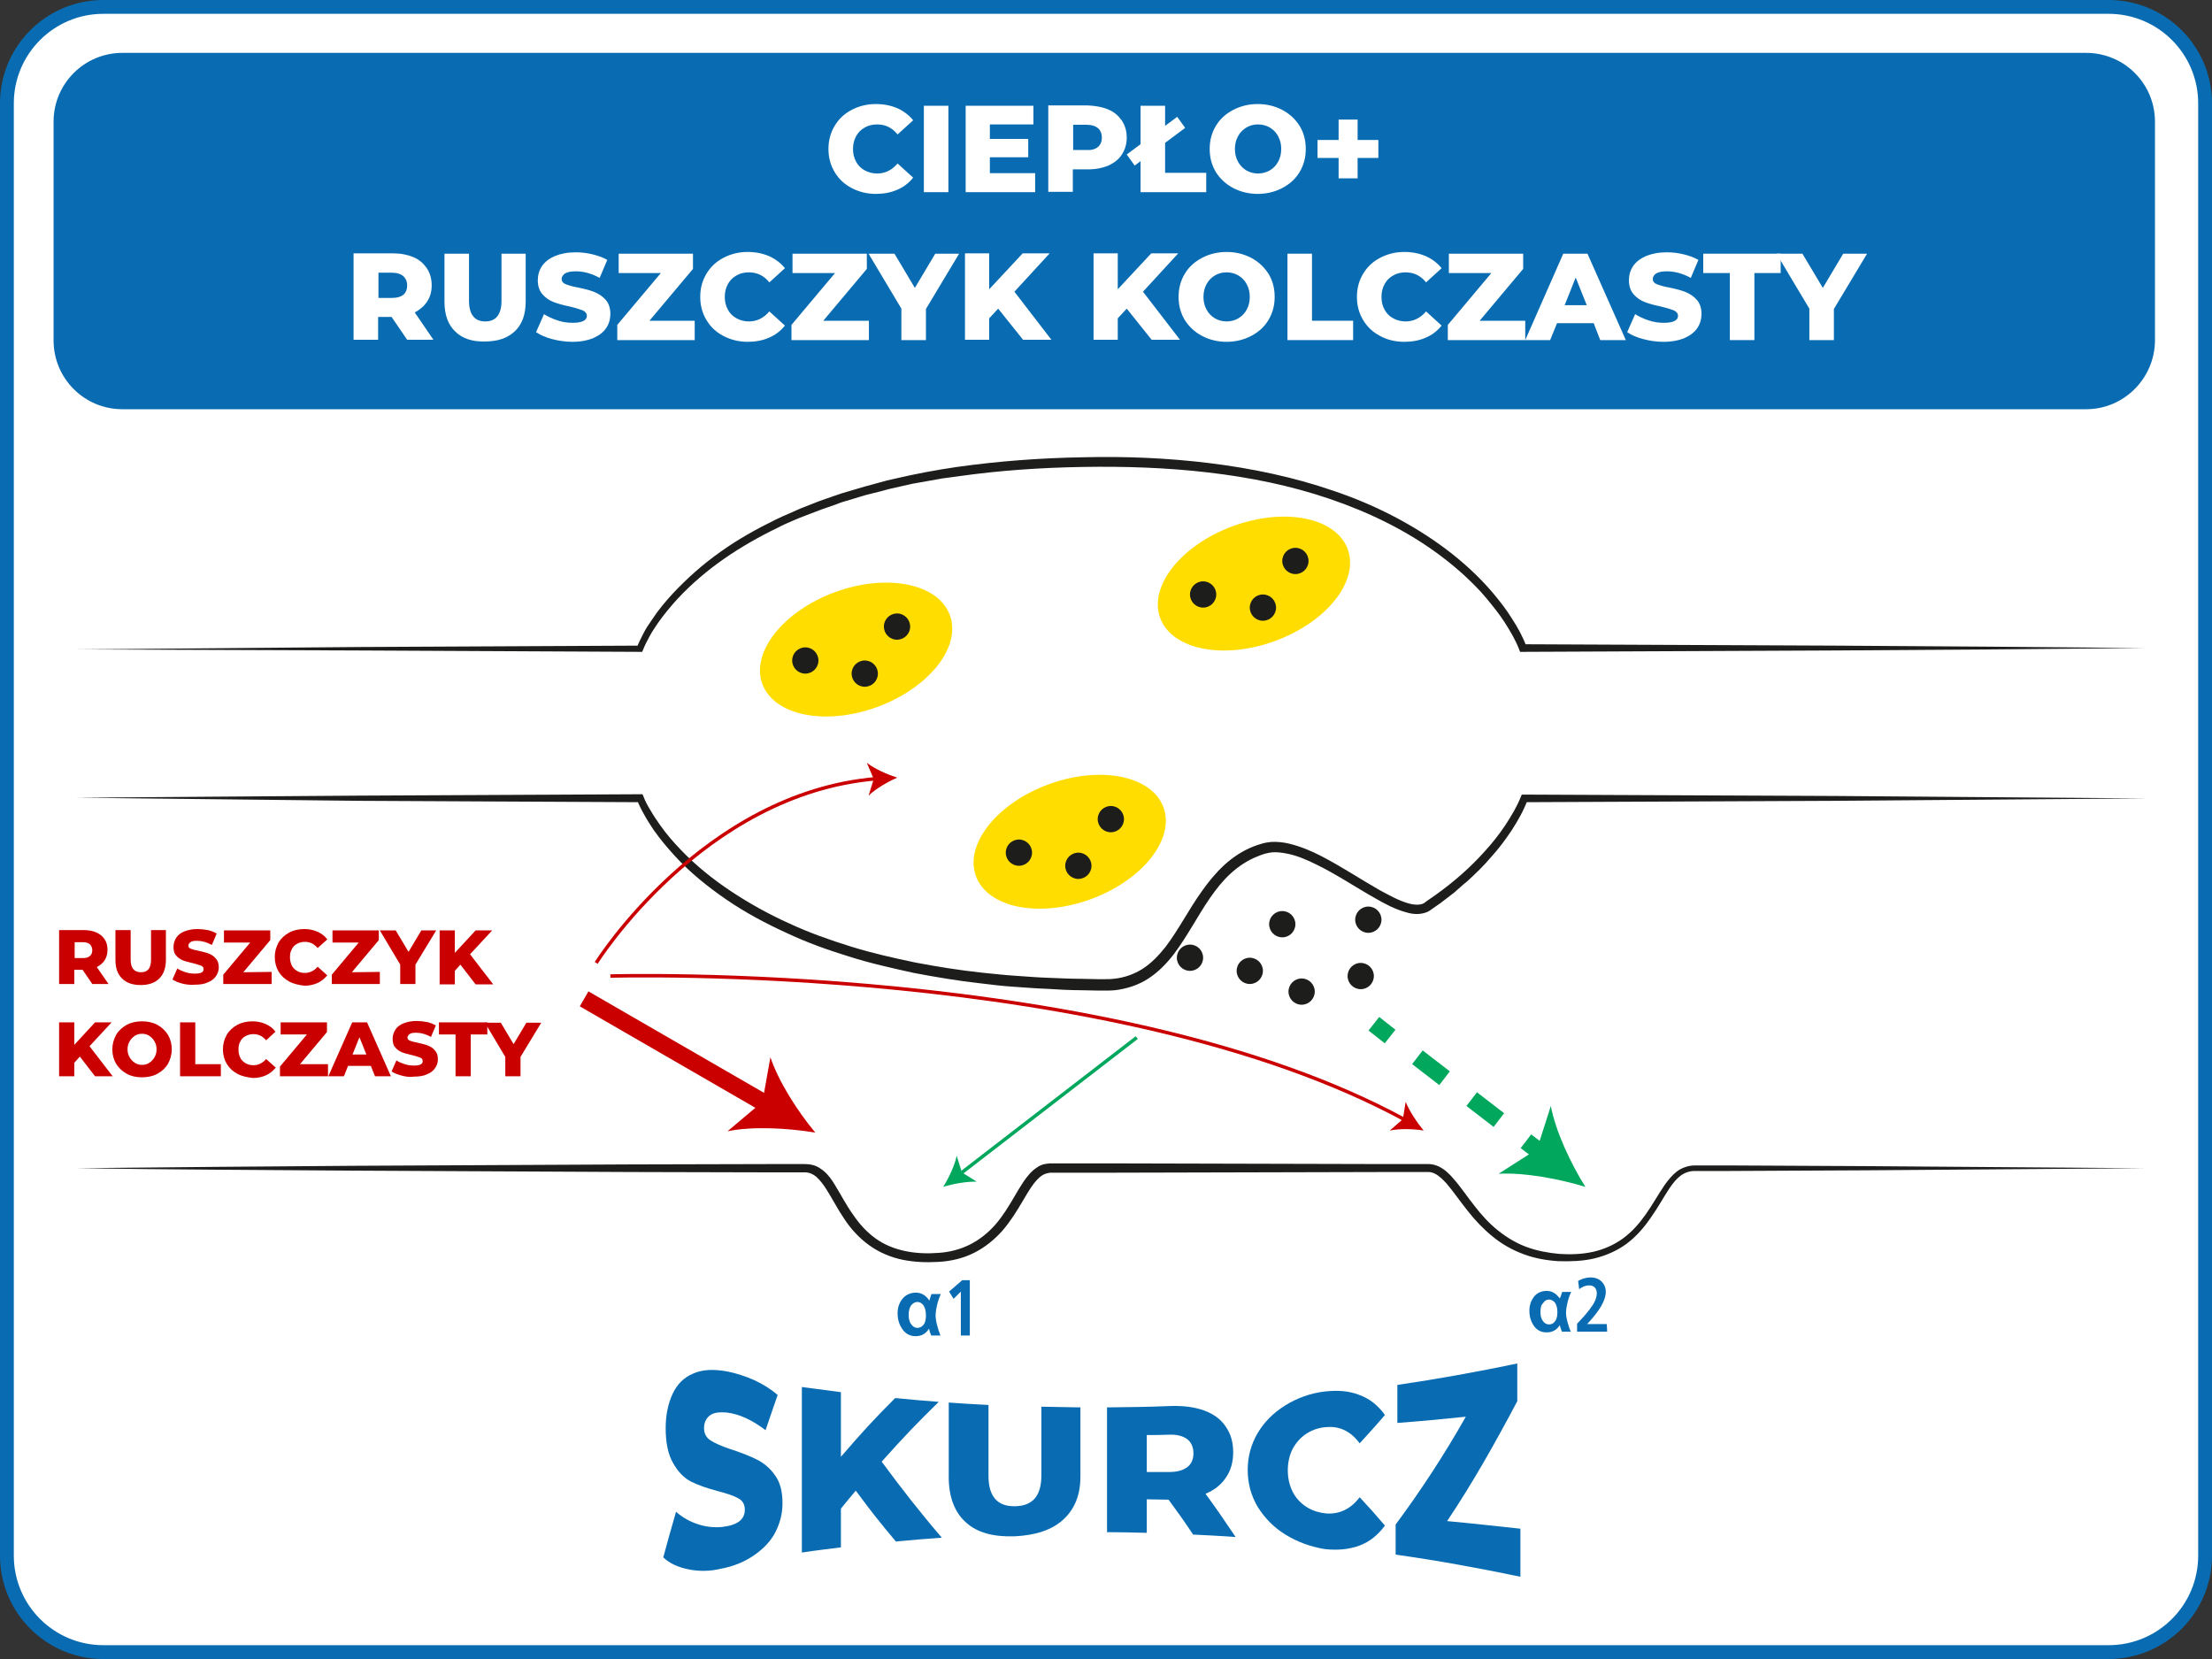 <?xml version="1.0" encoding="utf-8"?>
<!-- Generator: Adobe Illustrator 23.1.1, SVG Export Plug-In . SVG Version: 6.00 Build 0)  -->
<svg version="1.1" id="Warstwa_1" xmlns="http://www.w3.org/2000/svg" xmlns:xlink="http://www.w3.org/1999/xlink" x="0px" y="0px"
	 viewBox="0 0 640 480" style="enable-background:new 0 0 640 480;" xml:space="preserve">
<rect x="0" y="0" width="640" height="480" fill="#333333" stroke="none"/>
<style type="text/css">
	.st0{fill:#FFFFFF;}
	.st1{fill:#096CB2;}
	.st2{fill:#1D1D1B;}
	.st3{fill:#FFDD00;}
	.st4{fill:#CA0000;}
	.st5{fill:none;stroke:#00A75D;stroke-miterlimit:10;}
	.st6{fill:#00A75D;}
	.st7{fill:none;stroke:#00A75D;stroke-width:5;stroke-miterlimit:10;}
	.st8{fill:none;stroke:#00A75D;stroke-width:5;stroke-miterlimit:10;stroke-dasharray:9.92,9.92;}
	.st9{fill:none;stroke:#CA0000;stroke-width:5;stroke-miterlimit:10;}
	.st10{fill:none;stroke:#CA0000;stroke-miterlimit:10;}
</style>
<g>
	<g>
		<path class="st0" d="M29.9,478C14.5,478,2,465.5,2,450.1V29.9C2,14.5,14.5,2,29.9,2h580.2C625.5,2,638,14.5,638,29.9v420.2
			c0,15.4-12.5,27.9-27.9,27.9H29.9z"/>
		<path class="st1" d="M610.1,4C624.4,4,636,15.6,636,29.9v420.2c0,14.3-11.6,25.9-25.9,25.9H29.9C15.6,476,4,464.4,4,450.1V29.9
			C4,15.6,15.6,4,29.9,4H610.1 M610.1,0H29.9C13.4,0,0,13.4,0,29.9v420.2C0,466.6,13.4,480,29.9,480h580.2
			c16.5,0,29.9-13.4,29.9-29.9V29.9C640,13.4,626.6,0,610.1,0L610.1,0z"/>
	</g>
	<g>
		<path class="st1" d="M603.6,118.4H35.4c-11,0-19.9-8.9-19.9-19.9V35.2c0-11,8.9-19.9,19.9-19.9h568.2c11,0,19.9,8.9,19.9,19.9
			v63.4C623.4,109.5,614.5,118.4,603.6,118.4z"/>
	</g>
	<g>
		<path class="st0" d="M246.4,54.4c-2.1-1.1-3.7-2.6-4.9-4.6s-1.8-4.2-1.8-6.7s0.6-4.7,1.8-6.7s2.8-3.5,4.9-4.6
			c2.1-1.1,4.4-1.7,7-1.7c2.3,0,4.3,0.4,6.2,1.2c1.8,0.8,3.4,2,4.6,3.5l-4.5,4.1c-1.6-2-3.6-2.9-5.9-2.9c-1.4,0-2.6,0.3-3.6,0.9
			c-1.1,0.6-1.9,1.4-2.5,2.5s-0.9,2.3-0.9,3.7s0.3,2.6,0.9,3.7c0.6,1.1,1.4,1.9,2.5,2.5s2.3,0.9,3.6,0.9c2.3,0,4.3-1,5.9-2.9
			l4.5,4.1c-1.2,1.5-2.7,2.7-4.6,3.5c-1.8,0.8-3.9,1.2-6.2,1.2C250.8,56.1,248.5,55.5,246.4,54.4z"/>
		<path class="st0" d="M267.3,30.6h7.1v25h-7.1V30.6z"/>
		<path class="st0" d="M299.5,50.1v5.5h-20.1v-25H299V36h-12.6v4.2h11.1v5.3h-11.1v4.6H299.5z"/>
		<path class="st0" d="M320.7,31.7c1.7,0.7,2.9,1.8,3.9,3.2c0.9,1.4,1.4,3,1.4,4.9s-0.5,3.5-1.4,4.9s-2.2,2.4-3.9,3.2
			c-1.7,0.7-3.6,1.1-5.9,1.1h-4.4v6.5h-7.1v-25h11.4C317.1,30.6,319.1,31,320.7,31.7z M317.7,42.5c0.7-0.6,1.1-1.5,1.1-2.7
			s-0.4-2.1-1.1-2.7c-0.7-0.6-1.8-1-3.3-1h-3.9v7.3h3.9C315.9,43.5,317,43.1,317.7,42.5z"/>
		<path class="st0" d="M326,44.7l14.6-10.9l2.3,3.2l-14.6,10.9L326,44.7z M330,30.6h7.1V50H349v5.6h-19V30.6z"/>
		<path class="st0" d="M356.8,54.4c-2.1-1.1-3.8-2.7-5-4.6c-1.2-2-1.8-4.2-1.8-6.7s0.6-4.7,1.8-6.7c1.2-2,2.9-3.5,5-4.6
			s4.5-1.7,7.1-1.7s5,0.6,7.1,1.7s3.8,2.7,5,4.6s1.8,4.2,1.8,6.7s-0.6,4.7-1.8,6.7s-2.9,3.5-5,4.6s-4.5,1.7-7.1,1.7
			S358.9,55.5,356.8,54.4z M367.4,49.3c1-0.6,1.8-1.4,2.4-2.5s0.9-2.3,0.9-3.7s-0.3-2.6-0.9-3.7c-0.6-1.1-1.4-1.9-2.4-2.5
			S365.2,36,364,36c-1.3,0-2.4,0.3-3.4,0.9c-1,0.6-1.8,1.4-2.4,2.5s-0.9,2.3-0.9,3.7s0.3,2.6,0.9,3.7c0.6,1.1,1.4,1.9,2.4,2.5
			s2.2,0.9,3.4,0.9C365.2,50.2,366.3,49.9,367.4,49.3z"/>
		<path class="st0" d="M398.8,45.7h-6v5.9h-5.5v-5.9h-6.1v-5.2h6.1v-5.9h5.5v5.9h6V45.7z"/>
		<path class="st0" d="M113.3,91.7h-3.9v6.6h-7.1v-25h11.4c2.3,0,4.2,0.4,5.9,1.1c1.7,0.7,2.9,1.8,3.9,3.2c0.9,1.4,1.4,3,1.4,4.9
			c0,1.8-0.4,3.4-1.3,4.7c-0.8,1.3-2.1,2.4-3.6,3.2l5.4,7.9h-7.6L113.3,91.7z M116.7,79.9c-0.7-0.6-1.8-1-3.3-1h-3.9v7.3h3.9
			c1.5,0,2.5-0.3,3.3-0.9c0.7-0.6,1.1-1.5,1.1-2.7S117.4,80.6,116.7,79.9z"/>
		<path class="st0" d="M131.7,95.9c-2.1-2-3.1-4.9-3.1-8.6V73.4h7.1V87c0,4,1.6,6,4.7,6c3.1,0,4.7-2,4.7-6V73.4h7v13.8
			c0,3.7-1,6.6-3.1,8.6s-4.9,3-8.7,3C136.6,98.9,133.7,97.9,131.7,95.9z"/>
		<path class="st0" d="M159.7,98.1c-1.9-0.5-3.4-1.2-4.6-2l2.3-5.2c1.1,0.7,2.4,1.3,3.9,1.8s2.9,0.7,4.4,0.7c2.7,0,4.1-0.7,4.1-2
			c0-0.7-0.4-1.2-1.2-1.6c-0.8-0.3-2-0.7-3.7-1.1c-1.9-0.4-3.4-0.8-4.7-1.3s-2.3-1.2-3.2-2.2s-1.4-2.4-1.4-4.1
			c0-1.5,0.4-2.9,1.2-4.1s2.1-2.2,3.7-2.9c1.7-0.7,3.7-1.1,6.1-1.1c1.6,0,3.3,0.2,4.9,0.6c1.6,0.4,3,0.9,4.2,1.6l-2.2,5.2
			c-2.4-1.3-4.7-1.9-6.9-1.9c-1.4,0-2.4,0.2-3.1,0.6c-0.6,0.4-1,1-1,1.6c0,0.7,0.4,1.2,1.1,1.5s2,0.7,3.7,1c1.9,0.4,3.5,0.8,4.7,1.3
			s2.3,1.2,3.2,2.2s1.4,2.4,1.4,4.1c0,1.5-0.4,2.9-1.2,4.1s-2.1,2.2-3.7,2.9c-1.7,0.7-3.7,1.1-6.1,1.1
			C163.6,98.9,161.6,98.6,159.7,98.1z"/>
		<path class="st0" d="M201,92.8v5.6h-22.4V94l12.6-15H179v-5.6h21.5v4.4l-12.6,15H201z"/>
		<path class="st0" d="M209.3,97.2c-2.1-1.1-3.7-2.6-4.9-4.6s-1.8-4.2-1.8-6.7s0.6-4.7,1.8-6.7s2.8-3.5,4.9-4.6
			c2.1-1.1,4.4-1.7,7-1.7c2.3,0,4.3,0.4,6.2,1.2c1.8,0.8,3.4,2,4.6,3.5l-4.5,4.1c-1.6-2-3.6-2.9-5.9-2.9c-1.4,0-2.6,0.3-3.6,0.9
			c-1.1,0.6-1.9,1.4-2.5,2.5s-0.9,2.3-0.9,3.7c0,1.4,0.3,2.6,0.9,3.7c0.6,1.1,1.4,1.9,2.5,2.5s2.3,0.9,3.6,0.9c2.3,0,4.3-1,5.9-2.9
			l4.5,4.1c-1.2,1.5-2.7,2.7-4.6,3.5c-1.8,0.8-3.9,1.2-6.2,1.2C213.8,98.9,211.4,98.3,209.3,97.2z"/>
		<path class="st0" d="M251.4,92.8v5.6H229V94l12.6-15h-12.3v-5.6h21.5v4.4l-12.6,15H251.4z"/>
		<path class="st0" d="M267.9,89.4v9h-7.1v-9.1l-9.5-15.9h7.5l5.9,9.9l5.9-9.9h6.9L267.9,89.4z"/>
		<path class="st0" d="M288.8,89.3l-2.6,2.8v6.2h-7v-25h7v10.4l9.7-10.4h7.8l-10.2,11.1l10.7,13.9H296L288.8,89.3z"/>
		<path class="st0" d="M326,89.3l-2.6,2.8v6.2h-7v-25h7v10.4l9.7-10.4h7.8l-10.2,11.1l10.7,13.9h-8.2L326,89.3z"/>
		<path class="st0" d="M347.8,97.2c-2.1-1.1-3.8-2.7-5-4.6c-1.2-2-1.8-4.2-1.8-6.7s0.6-4.7,1.8-6.7c1.2-2,2.9-3.5,5-4.6
			s4.5-1.7,7.1-1.7s5,0.6,7.1,1.7s3.8,2.7,5,4.6s1.8,4.2,1.8,6.7s-0.6,4.7-1.8,6.7s-2.9,3.5-5,4.6s-4.5,1.7-7.1,1.7
			S349.9,98.3,347.8,97.2z M358.3,92.1c1-0.6,1.8-1.4,2.4-2.5s0.9-2.3,0.9-3.7c0-1.4-0.3-2.6-0.9-3.7s-1.4-1.9-2.4-2.5
			s-2.2-0.9-3.4-0.9c-1.3,0-2.4,0.3-3.4,0.9s-1.8,1.4-2.4,2.5s-0.9,2.3-0.9,3.7c0,1.4,0.3,2.6,0.9,3.7s1.4,1.9,2.4,2.5
			s2.2,0.9,3.4,0.9C356.1,93,357.3,92.7,358.3,92.1z"/>
		<path class="st0" d="M372.5,73.4h7.1v19.4h11.9v5.6h-19V73.4z"/>
		<path class="st0" d="M399.3,97.2c-2.1-1.1-3.7-2.6-4.9-4.6s-1.8-4.2-1.8-6.7s0.6-4.7,1.8-6.7s2.8-3.5,4.9-4.6s4.4-1.7,7-1.7
			c2.3,0,4.3,0.4,6.2,1.2c1.8,0.8,3.4,2,4.6,3.5l-4.5,4.1c-1.6-2-3.6-2.9-5.9-2.9c-1.4,0-2.6,0.3-3.6,0.9c-1.1,0.6-1.9,1.4-2.5,2.5
			s-0.9,2.3-0.9,3.7c0,1.4,0.3,2.6,0.9,3.7s1.4,1.9,2.5,2.5s2.3,0.9,3.6,0.9c2.3,0,4.3-1,5.9-2.9l4.5,4.1c-1.2,1.5-2.7,2.7-4.6,3.5
			c-1.8,0.8-3.9,1.2-6.2,1.2C403.7,98.9,401.3,98.3,399.3,97.2z"/>
		<path class="st0" d="M441.3,92.8v5.6h-22.4V94l12.6-15h-12.3v-5.6h21.5v4.4l-12.6,15H441.3z"/>
		<path class="st0" d="M461.1,93.5h-10.6l-2,4.9h-7.2l11-25h7l11.1,25H463L461.1,93.5z M459.1,88.3l-3.2-8l-3.2,8H459.1z"/>
		<path class="st0" d="M475.4,98.1c-1.9-0.5-3.5-1.2-4.6-2l2.3-5.2c1.1,0.7,2.4,1.3,3.9,1.8s2.9,0.7,4.4,0.7c2.7,0,4.1-0.7,4.1-2
			c0-0.7-0.4-1.2-1.2-1.6c-0.8-0.3-2-0.7-3.7-1.1c-1.9-0.4-3.4-0.8-4.7-1.3c-1.3-0.5-2.3-1.2-3.2-2.2c-0.9-1-1.4-2.4-1.4-4.1
			c0-1.5,0.4-2.9,1.2-4.1c0.8-1.2,2.1-2.2,3.7-2.9c1.7-0.7,3.7-1.1,6.1-1.1c1.6,0,3.3,0.2,4.9,0.6s3,0.9,4.2,1.6l-2.2,5.2
			c-2.4-1.3-4.7-1.9-6.9-1.9c-1.4,0-2.4,0.2-3.1,0.6c-0.6,0.4-1,1-1,1.6c0,0.7,0.4,1.2,1.1,1.5s2,0.7,3.7,1c1.9,0.4,3.5,0.8,4.7,1.3
			s2.3,1.2,3.2,2.2c0.9,1,1.4,2.4,1.4,4.1c0,1.5-0.4,2.9-1.2,4.1c-0.8,1.2-2.1,2.2-3.7,2.9c-1.7,0.7-3.7,1.1-6.1,1.1
			C479.2,98.9,477.3,98.6,475.4,98.1z"/>
		<path class="st0" d="M500.5,79h-7.7v-5.6h22.4V79h-7.6v19.4h-7.1V79z"/>
		<path class="st0" d="M530.6,89.4v9h-7.1v-9.1L514,73.4h7.5l5.9,9.9l5.9-9.9h6.9L530.6,89.4z"/>
	</g>
</g>
<g>
	<g>
		<g>
			<path class="st2" d="M22.2,187.9l81.5-0.7l81.5-0.4l-1,0.7c0.6-1.6,1.3-2.9,2-4.3c0.7-1.4,1.6-2.7,2.5-4c1.7-2.6,3.7-5,5.8-7.3
				c4.2-4.5,8.8-8.6,13.9-12.2c5-3.6,10.4-6.6,15.9-9.3c1.4-0.7,2.8-1.3,4.2-1.9c1.4-0.6,2.8-1.3,4.2-1.8l4.3-1.7l4.3-1.5
				c1.4-0.5,2.9-1,4.4-1.4s2.9-0.9,4.4-1.3l4.4-1.2l2.2-0.6l2.2-0.5l4.5-1c1.5-0.3,3-0.6,4.5-0.9l4.5-0.8l4.5-0.7
				c12.1-1.7,24.3-2.6,36.5-2.8c12.2-0.3,24.4,0.2,36.6,1.7c12.1,1.5,24.2,4,35.8,8c11.6,3.9,22.7,9.5,32.6,16.9
				c4.9,3.7,9.5,7.9,13.5,12.6c2,2.4,3.9,4.8,5.5,7.4c1.7,2.6,3.2,5.3,4.3,8.3l-1.1-0.8l90.1,0.4l45,0.3l45,0.4l-45,0.4l-45,0.3
				l-90.1,0.4h-0.8l-0.3-0.8c-1-2.6-2.6-5.3-4.2-7.8s-3.5-4.8-5.4-7.1s-4.1-4.4-6.2-6.4c-2.2-2-4.5-3.9-6.9-5.7
				c-9.6-7.2-20.5-12.5-31.9-16.4s-23.3-6.3-35.3-7.7s-24.1-1.8-36.2-1.6s-24.2,1-36.1,2.7l-4.5,0.6l-4.5,0.8
				c-1.5,0.3-3,0.5-4.5,0.8l-4.4,1l-2.2,0.5l-2.2,0.6l-4.4,1.1c-1.5,0.4-2.9,0.9-4.3,1.3c-1.4,0.4-2.9,0.8-4.3,1.4l-4.3,1.5
				l-4.2,1.6c-1.4,0.5-2.8,1.1-4.2,1.7c-1.4,0.6-2.8,1.2-4.1,1.9c-5.4,2.6-10.7,5.6-15.6,9c-4.9,3.4-9.5,7.3-13.6,11.7
				c-2,2.2-3.9,4.5-5.6,6.9c-0.8,1.2-1.7,2.5-2.4,3.8s-1.4,2.6-1.9,3.9l-0.3,0.7h-0.7l-81.5-0.4L22.2,187.9z"/>
		</g>
		<g>
			<path class="st2" d="M22.2,230.8l81.5-0.6l81.5-0.4h0.7l0.3,0.7c0.5,1.4,1.3,2.8,2.1,4.1c0.8,1.4,1.7,2.7,2.6,4
				c1.8,2.6,3.9,5,6.1,7.3c4.4,4.6,9.4,8.6,14.7,12.1c5.3,3.5,10.9,6.6,16.7,9.2c5.8,2.7,11.8,4.8,17.9,6.7
				c6.1,1.9,12.4,3.3,18.6,4.6c6.3,1.2,12.6,2.2,19,2.9c3.2,0.3,6.4,0.7,9.6,0.9c3.2,0.2,6.4,0.5,9.6,0.6s6.4,0.3,9.6,0.3l4.8,0.1
				h2.4c0.8,0,1.5,0,2.3-0.1c3-0.3,5.9-1.3,8.4-2.9s4.7-3.9,6.6-6.3c3.8-5,6.7-10.8,10.5-16.1c1.9-2.7,4-5.3,6.5-7.6
				s5.4-4.2,8.5-5.4c0.8-0.3,1.6-0.6,2.4-0.8c0.9-0.3,1.8-0.4,2.7-0.5c1.8-0.1,3.5,0.1,5.2,0.5c3.3,0.8,6.4,2.1,9.3,3.6
				c5.8,3,11.2,6.6,16.8,9.8c2.8,1.5,5.6,3.1,8.5,3.9c1.4,0.4,2.9,0.5,4,0.1c0.1-0.1,0.3-0.1,0.4-0.2l0.2-0.1l0.2-0.2l1-0.7l2-1.4
				c5.2-3.7,10-7.9,14.2-12.6c2.1-2.3,4.1-4.8,5.9-7.5c1.7-2.6,3.4-5.4,4.5-8.2l0.3-0.7h0.7l90.1,0.4l90.1,0.7l-90.1,0.7l-90.1,0.4
				l1-0.7c-1.2,3.2-2.8,6-4.6,8.8c-1.8,2.7-3.8,5.4-6,7.8c-2.1,2.5-4.5,4.8-6.9,7c-1.3,1-2.5,2.2-3.7,3.2c-1.3,1-2.6,2-3.9,3l-2,1.4
				l-1,0.7l-0.3,0.2l-0.3,0.2c-0.2,0.1-0.5,0.2-0.7,0.3c-2,0.7-3.9,0.5-5.6,0c-3.4-0.9-6.3-2.5-9.1-4.1c-5.7-3.2-11-6.8-16.7-9.6
				c-2.8-1.4-5.7-2.7-8.7-3.3c-1.5-0.3-3-0.5-4.4-0.4c-0.7,0.1-1.4,0.2-2.1,0.4s-1.5,0.5-2.2,0.8c-2.8,1.1-5.4,2.8-7.7,4.9
				c-2.3,2.1-4.2,4.5-6,7.1c-3.6,5.2-6.5,11-10.5,16.3c-2,2.6-4.4,5.1-7.3,7s-6.3,3-9.7,3.4c-0.9,0.1-1.7,0.1-2.6,0.1h-2.4l-4.9-0.1
				c-3.2,0-6.5-0.2-9.7-0.4c-3.2-0.1-6.5-0.4-9.7-0.6s-6.4-0.6-9.7-1c-6.4-0.7-12.8-1.8-19.2-3c-6.3-1.4-12.7-2.8-18.9-4.8
				c-6.2-1.9-12.3-4.1-18.2-6.9c-5.9-2.7-11.7-5.8-17.1-9.5c-5.4-3.7-10.5-7.8-14.9-12.6c-2.2-2.4-4.3-4.9-6.2-7.6
				c-0.9-1.4-1.8-2.7-2.6-4.2c-0.8-1.4-1.6-2.9-2.2-4.5l1,0.7l-81.5-0.4L22.2,230.8z"/>
		</g>
		<g>
			
				<ellipse transform="matrix(0.939 -0.344 0.344 0.939 -49.528 96.708)" class="st3" cx="247.7" cy="187.9" rx="28.9" ry="17.7"/>
			<circle class="st2" cx="233" cy="191.1" r="3.8"/>
			
				<ellipse transform="matrix(0.16 -0.987 0.987 0.16 39.058 408.507)" class="st2" cx="259.6" cy="181.3" rx="3.8" ry="3.8"/>
			<circle class="st2" cx="250.2" cy="194.9" r="3.8"/>
		</g>
		<g>
			
				<ellipse transform="matrix(0.939 -0.344 0.344 0.939 -35.931 135.144)" class="st3" cx="362.8" cy="168.8" rx="28.9" ry="17.7"/>
			<circle class="st2" cx="348.1" cy="172" r="3.8"/>
			<circle class="st2" cx="374.8" cy="162.3" r="3.8"/>
			<circle class="st2" cx="365.4" cy="175.8" r="3.8"/>
		</g>
		
			<ellipse transform="matrix(0.939 -0.344 0.344 0.939 -64.884 121.364)" class="st3" cx="309.5" cy="243.5" rx="28.9" ry="17.7"/>
		<g>
			<circle class="st2" cx="294.8" cy="246.7" r="3.8"/>
			<circle class="st2" cx="321.4" cy="237" r="3.8"/>
			<circle class="st2" cx="312" cy="250.5" r="3.8"/>
		</g>
		<g>
			<circle class="st2" cx="344.3" cy="277.1" r="3.8"/>
			<circle class="st2" cx="371" cy="267.4" r="3.8"/>
			<circle class="st2" cx="361.6" cy="280.9" r="3.8"/>
		</g>
		<g>
			<circle class="st2" cx="376.6" cy="286.9" r="3.8"/>
			<circle class="st2" cx="395.9" cy="266.1" r="3.8"/>
			<circle class="st2" cx="393.7" cy="282.4" r="3.8"/>
		</g>
	</g>
	<g>
		<path class="st2" d="M22.2,338c26.7-0.3,53.5-0.5,80.2-0.7l80.2-0.4l40.1-0.1h10c0.9,0,2,0.1,2.9,0.4c1,0.3,1.8,0.9,2.6,1.5
			c1.5,1.2,2.5,2.7,3.4,4.2c1.8,2.9,3.3,5.9,5.2,8.5c1.8,2.7,4,5.1,6.5,6.9c5.1,3.7,11.8,4.7,18.2,4.2c3.2-0.2,6.3-1,9.1-2.4
			c2.8-1.4,5.3-3.4,7.4-5.8s3.8-5.2,5.5-8.1c0.8-1.4,1.7-2.9,2.7-4.4c1-1.4,2.1-2.9,3.8-4c0.8-0.6,1.8-1,2.9-1.1
			c0.5-0.1,1.1-0.1,1.5-0.1h1.3h5h10l80.2,0.2h10h2.5c1,0,2,0.3,2.9,0.7c1.8,0.9,3.1,2.2,4.2,3.5c2.3,2.6,4.1,5.4,6.2,8
			c2,2.6,4.2,5,6.7,7s5.3,3.7,8.3,4.8c3,1.1,6.2,1.7,9.5,2c3.2,0.2,6.5,0.1,9.7-0.6c3.1-0.7,6.1-2,8.7-3.9s4.7-4.3,6.6-7
			s3.5-5.6,5.4-8.4c1-1.4,2.1-2.8,3.5-3.9s3.4-1.8,5.2-1.8h10l40.1,0.2l80.2,0.6l-80.2,0.6l-40.1,0.2h-10c-1.5,0-2.9,0.5-4.1,1.4
			s-2.2,2.2-3.1,3.5c-1.8,2.7-3.4,5.7-5.4,8.5c-1.9,2.8-4.2,5.5-7,7.6s-6.1,3.5-9.4,4.3c-3.4,0.8-6.9,0.9-10.3,0.8
			c-3.4-0.2-6.9-0.8-10.1-2c-3.3-1.2-6.3-2.9-9-5.1s-5.1-4.7-7.2-7.4c-2.1-2.6-4-5.4-6.1-7.9c-1.1-1.2-2.2-2.3-3.4-2.9
			c-0.6-0.3-1.2-0.5-1.9-0.5h-2.5h-10l-80.2,0.2h-10h-5h-1.3c-0.4,0-0.7,0-1,0.1c-0.6,0.1-1.2,0.3-1.8,0.7c-1.1,0.7-2.1,1.9-3,3.2
			c-0.9,1.3-1.7,2.7-2.6,4.2c-1.7,2.9-3.5,5.8-5.8,8.5c-2.3,2.6-5.1,4.9-8.3,6.5c-3.2,1.6-6.7,2.4-10.2,2.6s-6.9,0.1-10.4-0.6
			c-3.4-0.7-6.8-2.1-9.7-4.2s-5.3-4.7-7.2-7.6c-1.9-2.8-3.5-5.9-5.2-8.6c-0.9-1.4-1.8-2.6-2.9-3.6c-1.1-0.9-2.3-1.4-3.8-1.3h-10
			l-40.1-0.1l-80.2-0.4C75.7,338.5,48.9,338.4,22.2,338z"/>
	</g>
	<g>
		<path class="st4" d="M23.9,280.6h-2.4v4.1h-4.4v-15.6h7.1c1.4,0,2.6,0.2,3.7,0.7s1.8,1.1,2.4,2s0.8,1.9,0.8,3.1
			c0,1.1-0.3,2.1-0.8,2.9s-1.3,1.5-2.3,2l3.4,4.9h-4.7L23.9,280.6z M26,273.2c-0.5-0.4-1.1-0.6-2-0.6h-2.4v4.6H24
			c0.9,0,1.6-0.2,2-0.6c0.5-0.4,0.7-1,0.7-1.7C26.7,274.2,26.4,273.6,26,273.2z"/>
		<path class="st4" d="M35.3,283.1c-1.3-1.3-1.9-3-1.9-5.4v-8.6h4.4v8.5c0,2.5,1,3.7,3,3.7s2.9-1.2,2.9-3.7v-8.5H48v8.6
			c0,2.3-0.6,4.1-1.9,5.4S43,285,40.7,285S36.6,284.4,35.3,283.1z"/>
		<path class="st4" d="M52.8,284.6c-1.2-0.3-2.1-0.7-2.9-1.2l1.4-3.2c0.7,0.5,1.5,0.8,2.4,1.1s1.8,0.4,2.7,0.4
			c1.7,0,2.5-0.4,2.5-1.3c0-0.4-0.2-0.8-0.7-1s-1.3-0.4-2.3-0.7c-1.2-0.3-2.1-0.5-2.9-0.8c-0.8-0.3-1.5-0.8-2-1.4
			c-0.6-0.6-0.8-1.5-0.8-2.6c0-0.9,0.3-1.8,0.8-2.6c0.5-0.8,1.3-1.4,2.3-1.8s2.3-0.7,3.8-0.7c1,0,2,0.1,3,0.3c1,0.2,1.9,0.6,2.6,1
			l-1.4,3.3c-1.5-0.8-2.9-1.2-4.3-1.2c-0.9,0-1.5,0.1-1.9,0.4s-0.6,0.6-0.6,1s0.2,0.7,0.7,0.9c0.5,0.2,1.2,0.4,2.3,0.6
			c1.2,0.3,2.2,0.5,2.9,0.8s1.5,0.7,2,1.4c0.6,0.6,0.9,1.5,0.9,2.6c0,0.9-0.3,1.8-0.8,2.5c-0.5,0.8-1.3,1.4-2.3,1.8
			c-1,0.5-2.3,0.7-3.8,0.7C55.2,285,54,284.9,52.8,284.6z"/>
		<path class="st4" d="M78.6,281.2v3.5h-14V282l7.8-9.3h-7.6v-3.5h13.4v2.8l-7.8,9.3L78.6,281.2L78.6,281.2z"/>
		<path class="st4" d="M83.7,284c-1.3-0.7-2.3-1.6-3.1-2.9c-0.7-1.2-1.1-2.6-1.1-4.2s0.4-2.9,1.1-4.2c0.7-1.2,1.8-2.2,3.1-2.9
			c1.3-0.7,2.8-1,4.4-1c1.4,0,2.7,0.3,3.8,0.8c1.1,0.5,2.1,1.2,2.8,2.2l-2.8,2.5c-1-1.2-2.2-1.8-3.7-1.8c-0.8,0-1.6,0.2-2.3,0.6
			s-1.2,0.9-1.5,1.6c-0.4,0.7-0.5,1.4-0.5,2.3s0.2,1.6,0.5,2.3s0.9,1.2,1.5,1.6c0.7,0.4,1.4,0.6,2.3,0.6c1.4,0,2.7-0.6,3.7-1.8
			l2.8,2.5c-0.8,0.9-1.7,1.7-2.8,2.2c-1.1,0.5-2.4,0.8-3.8,0.8C86.5,285,85,284.7,83.7,284z"/>
		<path class="st4" d="M109.9,281.2v3.5H96V282l7.8-9.3h-7.6v-3.5h13.4v2.8l-7.8,9.3L109.9,281.2L109.9,281.2z"/>
		<path class="st4" d="M120.2,279.1v5.6h-4.4v-5.6l-5.9-9.9h4.6l3.7,6.2l3.7-6.2h4.3L120.2,279.1z"/>
		<path class="st4" d="M133.2,279.1l-1.6,1.8v3.9h-4.4v-15.6h4.4v6.5l6-6.5h4.8l-6.4,6.9l6.7,8.7h-5.1L133.2,279.1z"/>
		<path class="st4" d="M23.1,305.7l-1.6,1.8v3.9h-4.4v-15.6h4.4v6.5l6-6.5h4.8l-6.4,6.9l6.7,8.7h-5.1L23.1,305.7z"/>
		<path class="st4" d="M36.7,310.7c-1.3-0.7-2.3-1.7-3.1-2.9c-0.7-1.2-1.1-2.6-1.1-4.2c0-1.5,0.4-2.9,1.1-4.2
			c0.7-1.2,1.8-2.2,3.1-2.9c1.3-0.7,2.8-1,4.4-1s3.1,0.3,4.4,1c1.3,0.7,2.3,1.7,3.1,2.9c0.7,1.2,1.1,2.6,1.1,4.2
			c0,1.5-0.4,2.9-1.1,4.2c-0.7,1.2-1.8,2.2-3.1,2.9s-2.8,1-4.4,1S38,311.4,36.7,310.7z M43.2,307.5c0.6-0.4,1.1-0.9,1.5-1.6
			s0.6-1.4,0.6-2.3s-0.2-1.6-0.6-2.3c-0.4-0.7-0.9-1.2-1.5-1.6s-1.3-0.6-2.1-0.6s-1.5,0.2-2.1,0.6s-1.1,0.9-1.5,1.6
			s-0.6,1.4-0.6,2.3s0.2,1.6,0.6,2.3c0.4,0.7,0.9,1.2,1.5,1.6s1.3,0.6,2.1,0.6S42.6,307.9,43.2,307.5z"/>
		<path class="st4" d="M52.1,295.8h4.4v12.1h7.4v3.5H52.1V295.8z"/>
		<path class="st4" d="M68.7,310.7c-1.3-0.7-2.3-1.6-3.1-2.9c-0.7-1.2-1.1-2.6-1.1-4.2s0.4-2.9,1.1-4.2c0.7-1.2,1.8-2.2,3.1-2.9
			c1.3-0.7,2.8-1,4.4-1c1.4,0,2.7,0.3,3.8,0.8c1.1,0.5,2.1,1.2,2.8,2.2L77,301c-1-1.2-2.2-1.8-3.7-1.8c-0.8,0-1.6,0.2-2.3,0.6
			s-1.2,0.9-1.5,1.6c-0.4,0.7-0.5,1.4-0.5,2.3s0.2,1.6,0.5,2.3s0.9,1.2,1.5,1.6c0.7,0.4,1.4,0.6,2.3,0.6c1.4,0,2.7-0.6,3.7-1.8
			l2.8,2.5c-0.8,0.9-1.7,1.7-2.8,2.2c-1.1,0.5-2.4,0.8-3.8,0.8C71.5,311.7,70,311.4,68.7,310.7z"/>
		<path class="st4" d="M94.9,307.9v3.5H81v-2.8l7.8-9.3h-7.6v-3.5h13.4v2.8l-7.8,9.3H94.9z"/>
		<path class="st4" d="M107.3,308.4h-6.6l-1.2,3H95l6.9-15.6h4.3l6.9,15.6h-4.6L107.3,308.4z M106,305.1l-2-5l-2,5H106z"/>
		<path class="st4" d="M116.2,311.2c-1.2-0.3-2.1-0.7-2.9-1.2l1.4-3.2c0.7,0.5,1.5,0.8,2.4,1.1s1.8,0.4,2.7,0.4
			c1.7,0,2.5-0.4,2.5-1.3c0-0.4-0.2-0.8-0.7-1s-1.3-0.4-2.3-0.7c-1.2-0.3-2.1-0.5-2.9-0.8s-1.5-0.8-2-1.4c-0.6-0.6-0.8-1.5-0.8-2.6
			c0-0.9,0.3-1.8,0.8-2.6c0.5-0.8,1.3-1.4,2.3-1.8s2.3-0.7,3.8-0.7c1,0,2,0.1,3,0.3c1,0.2,1.9,0.6,2.6,1l-1.4,3.3
			c-1.5-0.8-2.9-1.2-4.3-1.2c-0.9,0-1.5,0.1-1.9,0.4s-0.6,0.6-0.6,1s0.2,0.7,0.7,0.9c0.5,0.2,1.2,0.4,2.3,0.6
			c1.2,0.3,2.2,0.5,2.9,0.8s1.5,0.7,2,1.4c0.6,0.6,0.9,1.5,0.9,2.6c0,0.9-0.3,1.8-0.8,2.5c-0.5,0.8-1.3,1.4-2.3,1.8
			c-1,0.5-2.3,0.7-3.8,0.7C118.6,311.7,117.3,311.5,116.2,311.2z"/>
		<path class="st4" d="M131.8,299.3H127v-3.5h14v3.5h-4.8v12.1h-4.4V299.3z"/>
		<path class="st4" d="M150.6,305.8v5.6h-4.4v-5.6l-5.9-9.9h4.6l3.7,6.2l3.7-6.2h4.3L150.6,305.8z"/>
	</g>
	<g>
		<g>
			<line class="st5" x1="328.9" y1="300.2" x2="277.7" y2="339.7"/>
			<g>
				<path class="st6" d="M272.9,343.4c1.6-2.6,3.3-6.1,3.9-9l1.5,4.8l4.3,2.7C279.7,341.8,275.8,342.5,272.9,343.4z"/>
			</g>
		</g>
	</g>
	<g>
		<g>
			<line class="st7" x1="397.5" y1="296.2" x2="402.2" y2="299.9"/>
			<line class="st8" x1="410.1" y1="305.9" x2="437.6" y2="327.1"/>
			<line class="st7" x1="441.5" y1="330.2" x2="446.2" y2="333.8"/>
			<g>
				<path class="st6" d="M458.7,343.4c-7.5-2.3-17.6-4.2-25.1-3.8l11.1-7.1l4-12.5C450.1,327.4,454.5,336.7,458.7,343.4z"/>
			</g>
		</g>
	</g>
	<g>
		<g>
			<line class="st9" x1="169" y1="289" x2="222.3" y2="319.8"/>
			<g>
				<path class="st4" d="M235.9,327.7c-7.8-1.3-18-1.9-25.4-0.4l10.1-8.5l2.3-12.9C225.3,313,230.8,321.6,235.9,327.7z"/>
			</g>
		</g>
	</g>
	<g>
		<g>
			<path class="st10" d="M172.5,278.6c0,0,30.7-49.1,81.1-53.3"/>
			<g>
				<path class="st4" d="M259.6,225c-2.8,1.2-6.2,3.2-8.3,5.2l1.5-4.8l-2-4.7C253.1,222.5,256.8,224.1,259.6,225z"/>
			</g>
		</g>
	</g>
	<g>
		<polygon class="st1" points="280.6,386.4 278,386.4 278,373.7 275.9,375.8 274.6,373.7 278.4,370.4 280.6,370.4 		"/>
		<path class="st1" d="M262.9,380.4c0,1.1,0.2,2,0.7,2.7s1.1,1.1,1.8,1.1s1.3-0.3,1.8-0.9s0.7-1.5,0.7-2.8c0-1.2-0.3-2.2-0.7-2.8
			c-0.5-0.7-1.1-1-1.8-1c-0.7,0-1.3,0.4-1.8,1C263.2,378.3,262.9,379.2,262.9,380.4 M269.5,374.4h2.7c-0.4,0.9-0.8,2-1.1,3.3
			s-0.4,2.3-0.4,2.8c0,0.7,0.1,1.6,0.4,2.8s0.6,2.1,1,3.1h-2.7c0-0.1-0.1-0.4-0.2-0.6c-0.2-0.4-0.3-0.9-0.4-1.4
			c-0.9,1.5-2.2,2.2-3.9,2.2c-1.6,0-2.9-0.7-3.8-2s-1.4-2.8-1.4-4.6c0-1.7,0.5-3.1,1.4-4.2s2.2-1.8,3.9-1.8c1.6,0,2.9,0.8,3.9,2.3
			C269,375.9,269.2,375.2,269.5,374.4z"/>
	</g>
	<g>
		<path class="st1" d="M465,385.3h-8.7V383c1.9-2,3.4-3.7,4.3-5.1c1-1.4,1.4-2.7,1.4-3.7c0-0.7-0.2-1.3-0.6-1.7s-0.9-0.6-1.6-0.6
			c-0.9,0-1.9,0.3-2.9,1.1l-0.3-2.4c1.1-0.6,2.3-1,3.6-1c1.3,0,2.4,0.4,3.2,1.2c0.8,0.8,1.2,1.8,1.2,3c0,2.4-1.8,5.5-5.4,9.3h5.7
			L465,385.3L465,385.3L465,385.3z"/>
		<path class="st1" d="M445.7,379.6c0,1.1,0.2,1.9,0.7,2.6s1.1,1,1.8,1s1.3-0.3,1.7-0.9c0.5-0.6,0.7-1.5,0.7-2.7s-0.3-2.1-0.7-2.7
			c-0.5-0.6-1.1-0.9-1.7-0.9c-0.7,0-1.3,0.3-1.7,1C445.9,377.5,445.7,378.4,445.7,379.6 M452,373.8h2.6c-0.4,0.8-0.8,1.9-1.1,3.2
			s-0.4,2.2-0.4,2.7c0,0.7,0.1,1.6,0.4,2.7s0.6,2.1,1,2.9h-2.6c0-0.1-0.1-0.3-0.2-0.6c-0.2-0.4-0.3-0.9-0.4-1.3
			c-0.9,1.4-2.1,2.1-3.8,2.1c-1.6,0-2.8-0.6-3.7-1.9c-0.9-1.3-1.3-2.7-1.3-4.4c0-1.6,0.5-2.9,1.3-4c0.9-1.1,2.1-1.7,3.7-1.7
			s2.8,0.8,3.8,2.2C451.5,375.3,451.7,374.6,452,373.8z"/>
	</g>
	<g>
		<g>
			<path class="st1" d="M199.4,454.1c-3.1-0.6-5.6-1.7-7.5-3.5c1.5-5.4,2.2-8.1,3.7-13.2c1.8,1.6,3.9,2.8,6.3,3.6
				c2.4,0.8,4.7,1,7,0.8c4.4-0.5,6.6-2.1,6.6-5c0-1.5-0.6-2.6-1.9-3.3c-1.2-0.7-3.3-1.4-6-2.1c-3-0.8-5.6-1.7-7.6-2.7
				s-3.8-2.8-5.2-5.3c-1.5-2.5-2.2-6-2.2-10.2c0-3.8,0.7-7.1,2-9.9s3.3-4.8,6-5.9c2.7-1.2,5.9-1.3,9.8-0.6c2.6,0.5,5.3,1.4,7.8,2.5
				c2.6,1.2,4.8,2.6,6.8,4.3c-1.4,4-2.1,6.1-3.5,10.2c-3.8-2.9-7.6-4.7-11.2-5.1c-2.3-0.2-3.9,0-5,0.9c-1,0.8-1.6,2-1.6,3.6
				c0,1.5,0.6,2.7,1.8,3.5s3.2,1.7,5.9,2.6c3.1,1,5.6,2,7.6,3s3.8,2.5,5.2,4.5c1.5,2,2.2,4.7,2.2,8.1c0,3-0.7,5.7-2,8.3
				c-1.3,2.6-3.4,4.8-6.1,6.7c-2.7,1.9-6,3.3-9.8,4C205.6,454.6,202.4,454.7,199.4,454.1z"/>
			<path class="st1" d="M247.6,431.3c-1.7,2-2.6,3.1-4.3,5.2c0,4.5,0,6.7,0,11.2c-4.5,0.6-6.8,0.8-11.3,1.5c0-16,0-31.9,0-47.9
				c4.5,0.6,6.8,0.9,11.3,1.5c0,7.5,0,11.2,0,18.7c6.3-7.3,9.4-10.7,15.7-17c5,0.5,7.6,0.7,12.6,1.1c-6.6,6.5-9.9,9.9-16.5,17.3
				c5.5,7.5,11.3,14.9,17.4,22c-5.3,0.4-8,0.6-13.3,1.1C254.5,440.4,252.2,437.5,247.6,431.3z"/>
			<path class="st1" d="M279.5,440.5c-3.3-2.9-5-7.4-5-13.1c0-8.6,0-12.9,0-21.6c4.6,0.3,6.9,0.5,11.5,0.7c0,8.2,0,12.3,0,20.5
				c0,6,2.6,8.9,7.7,8.8s7.6-3,7.6-8.9c0-8,0-11.9,0-19.9c4.5,0.1,6.8,0.1,11.3,0.2c0,8,0,12,0,20c0,5.4-1.7,9.5-5,12.5
				s-8,4.5-14,4.8C287.5,444.7,282.8,443.5,279.5,440.5z"/>
			<path class="st1" d="M338.1,433.9c-2.5,0-3.8-0.1-6.3-0.1c0,3.9,0,5.8,0,9.7c-4.6-0.1-6.9-0.2-11.5-0.2c0-12,0-24.1,0-36.1
				c7.4-0.1,11.1-0.1,18.5-0.4c3.7-0.1,6.8,0.3,9.6,1.3c2.7,1,4.8,2.5,6.2,4.6c1.5,2.1,2.2,4.6,2.2,7.5c0,2.8-0.7,5.3-2.1,7.3
				c-1.4,2.1-3.3,3.6-5.9,4.7c3.5,4.8,5.2,7.3,8.7,12.5c-4.9-0.3-7.4-0.5-12.3-0.7C342.5,439.9,341,437.9,338.1,433.9z M343.5,416.4
				c-1.2-0.9-3-1.4-5.3-1.3c-2.5,0.1-3.8,0.1-6.4,0.1c0,4.3,0,6.4,0,10.7c2.5,0,3.8,0,6.4,0c2.4,0,4.1-0.5,5.3-1.4
				c1.2-0.9,1.8-2.3,1.8-4S344.7,417.3,343.5,416.4z"/>
			<path class="st1" d="M371.9,444c-3.4-2.1-6-4.8-8-8c-1.9-3.2-2.9-6.8-2.9-10.7c0-3.9,1-7.5,2.9-10.7s4.6-5.9,8-8s7.2-3.5,11.4-4
				c3.7-0.4,7-0.2,10,1c3,1.1,5.4,3,7.4,5.8c-2.9,3.4-4.4,5-7.3,8.2c-2.6-3.5-5.8-5-9.5-4.7c-2.2,0.1-4.2,0.8-5.9,1.9
				c-1.7,1.1-3,2.6-4,4.4c-0.9,1.8-1.4,3.9-1.4,6.2s0.5,4.4,1.4,6.2c0.9,1.8,2.3,3.3,4,4.4s3.7,1.7,5.9,1.9c3.7,0.2,6.9-1.3,9.5-4.7
				c2.9,3.1,4.4,4.8,7.3,8.2c-2,2.7-4.4,4.7-7.4,5.8c-3,1.1-6.3,1.4-10,1C379.1,447.5,375.3,446.1,371.9,444z"/>
			<path class="st1" d="M439.9,442.3c0,5.6,0,8.3,0,13.9c-12-2.5-24-4.7-36.1-6.4c0-3.5,0-5.2,0-8.7c7.4-10,14.2-20.4,20.3-31.2
				c-7.9,0.8-11.9,1.2-19.8,1.8c0-4.4,0-6.6,0-11c11.6-1.7,23.2-3.8,34.7-6.2c0,4.4,0,6.5,0,10.9c-6.3,11.9-12.8,23.5-20.3,34.7
				C427.2,440.9,431.4,441.4,439.9,442.3z"/>
		</g>
	</g>
	<g>
		<g>
			<path class="st10" d="M176.6,282.4c0,0,145.8-4.3,230.1,41.7"/>
			<g>
				<path class="st4" d="M411.9,327.1c-3-0.5-6.9-0.6-9.8,0l3.8-3.3l0.8-5C407.8,321.5,410,324.8,411.9,327.1z"/>
			</g>
		</g>
	</g>
</g>
</svg>
